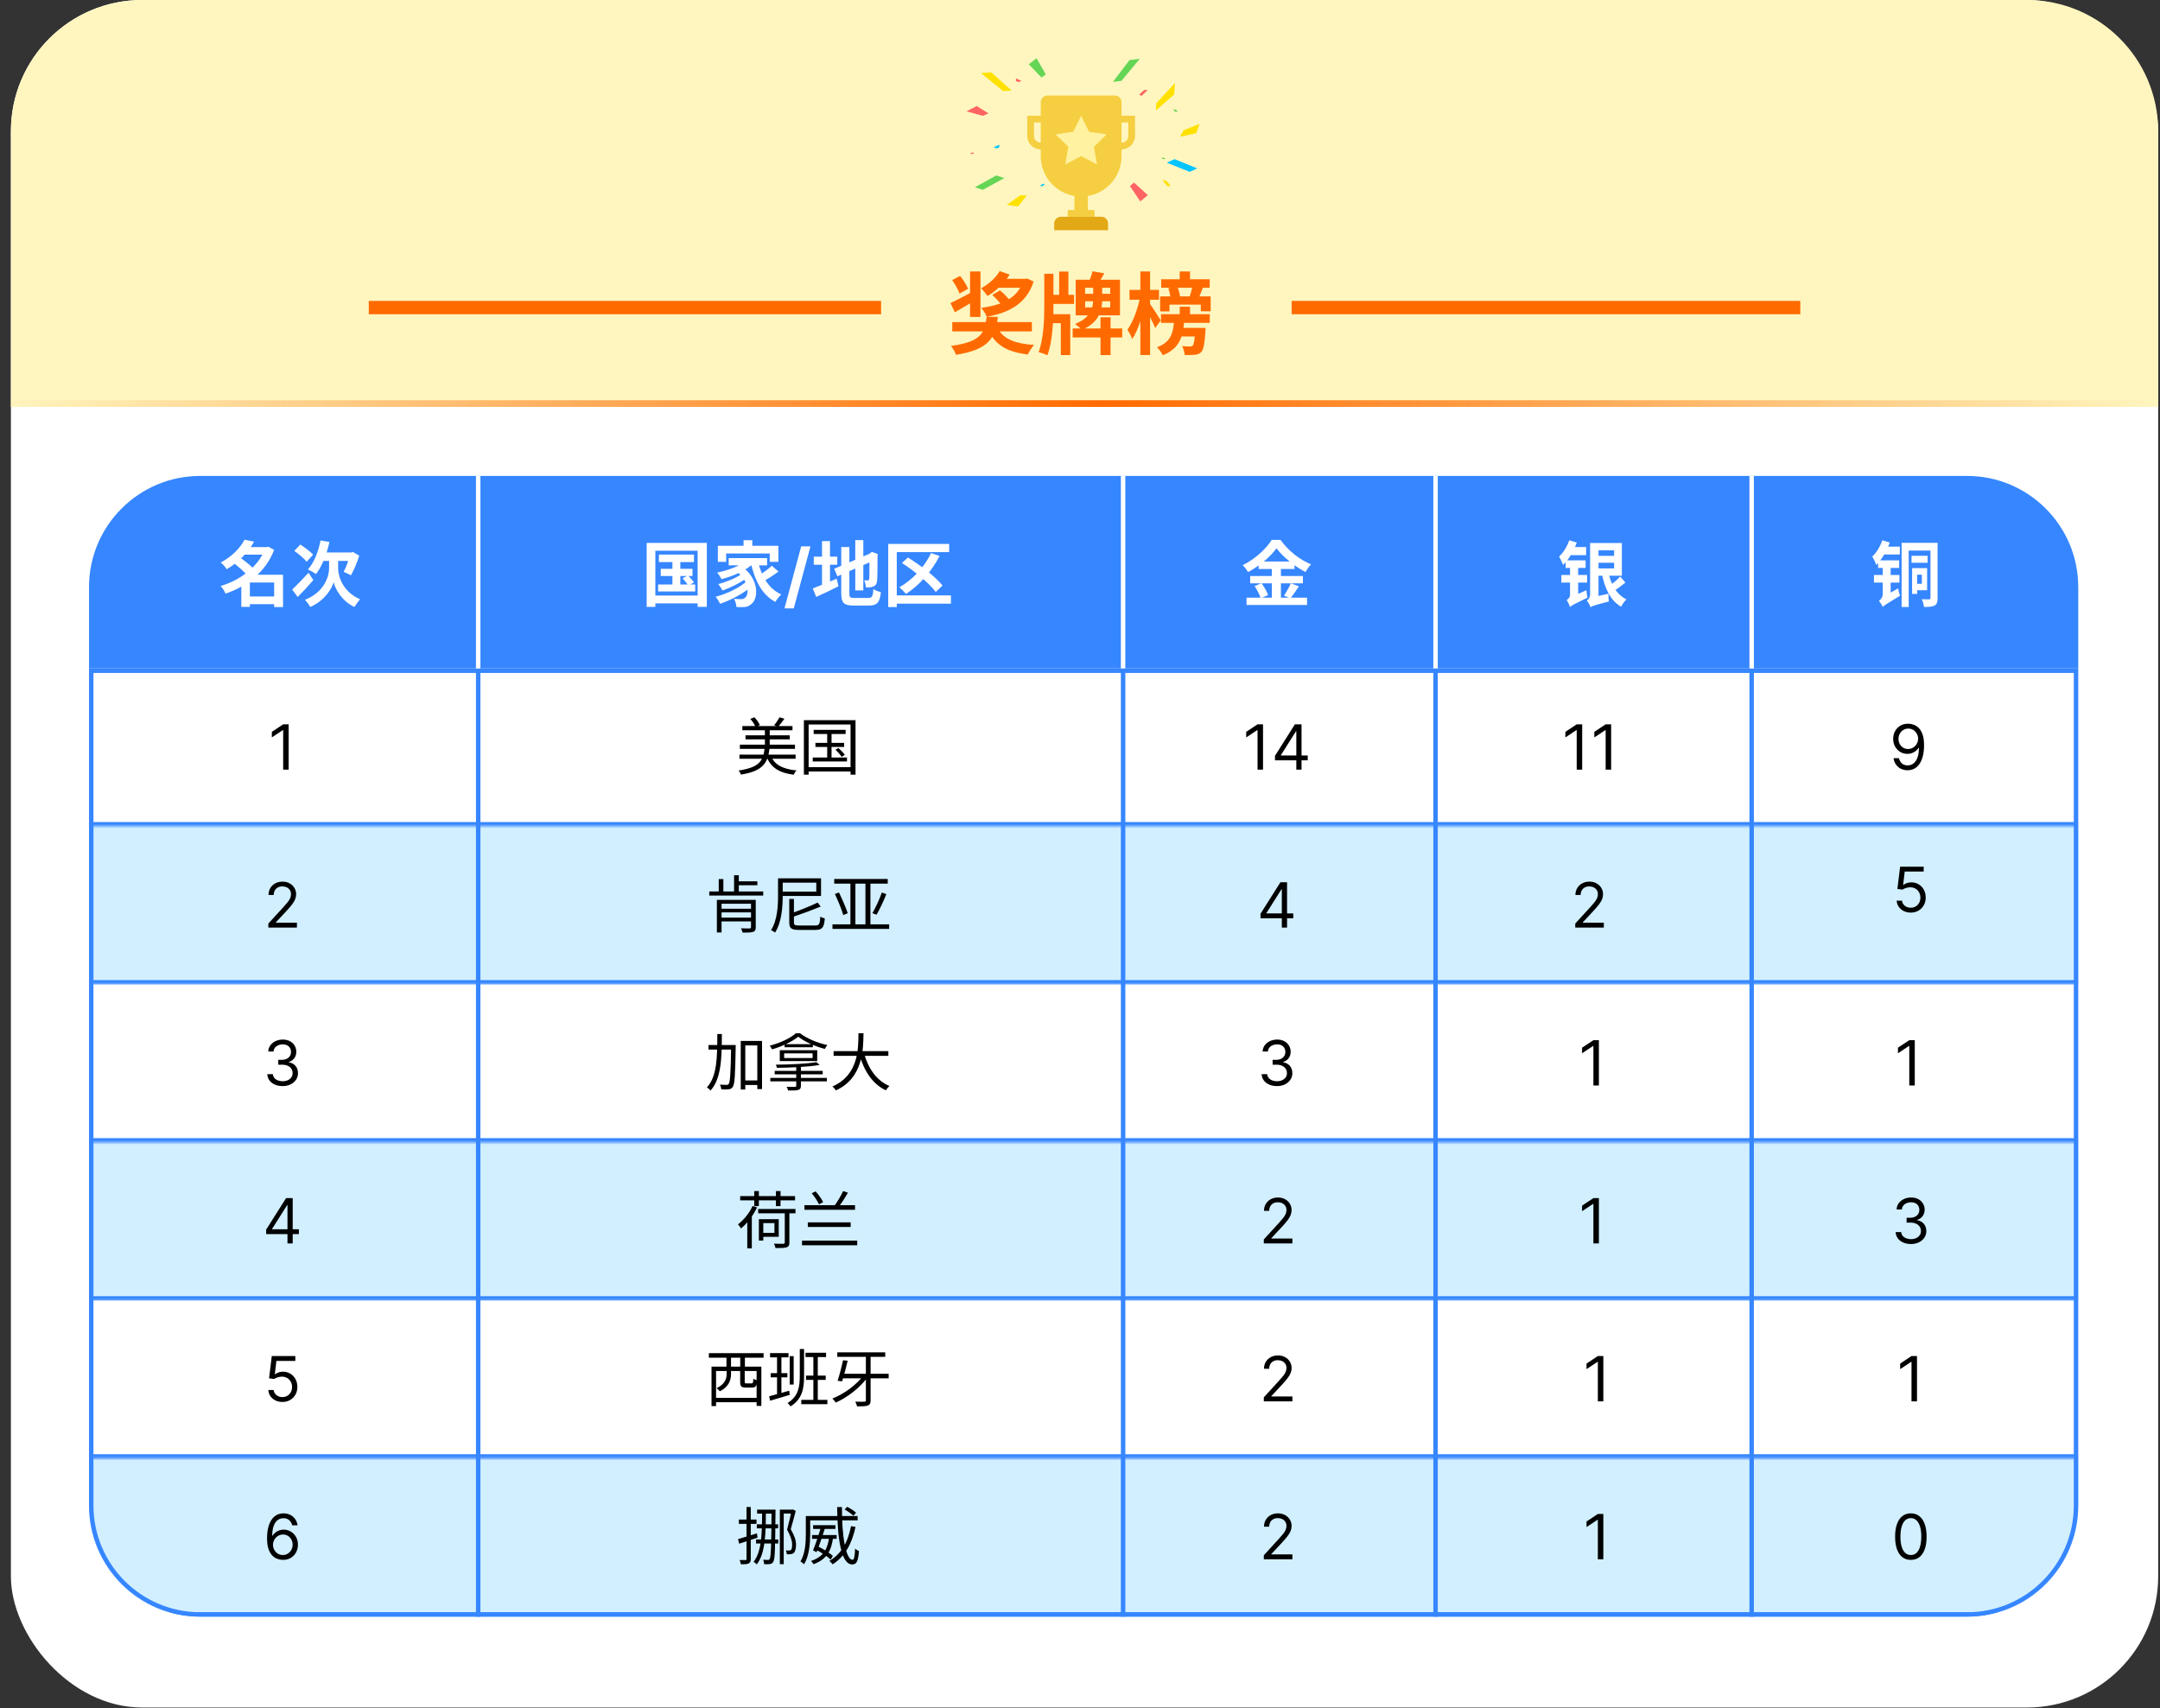 <svg width="971" height="768" viewBox="0 0 971 768" fill="none" xmlns="http://www.w3.org/2000/svg">
<rect x="0" y="0" width="971" height="768" fill="#333333" stroke="none"/>
<rect x="4.9" width="965.283" height="767.654" rx="59" fill="white"/>
<path d="M4.9 59C4.9 26.415 31.316 0 63.9 0H911.184C943.769 0 970.184 26.415 970.184 59V182.93H4.9V59Z" fill="#FFF6BF"/>
<path d="M482.985 85.329H489.041V94.412H482.985V85.329ZM480.563 94.412H491.463C491.796 94.412 492.069 94.685 492.069 95.018V97.44H479.957V95.018C479.957 94.685 480.23 94.412 480.563 94.412Z" fill="#F5CF41"/>
<path d="M476.928 97.44H495.096C495.899 97.44 496.669 97.759 497.237 98.327C497.805 98.895 498.124 99.665 498.124 100.468V103.496H473.9V100.468C473.9 99.665 474.219 98.895 474.787 98.327C475.355 97.759 476.125 97.44 476.928 97.44Z" fill="#E3A815"/>
<path d="M464.817 55.049V61.105C464.817 61.908 465.136 62.678 465.704 63.246C466.272 63.814 467.042 64.133 467.845 64.133C468.648 64.133 469.418 63.814 469.986 63.246C470.554 62.678 470.873 61.908 470.873 61.105V55.049H464.817ZM461.789 52.021H473.901V61.105C473.901 61.9 473.744 62.688 473.44 63.423C473.135 64.157 472.689 64.825 472.127 65.387C471.565 65.95 470.897 66.396 470.162 66.7C469.428 67.004 468.64 67.161 467.845 67.161C467.05 67.161 466.262 67.004 465.527 66.7C464.793 66.396 464.125 65.95 463.563 65.387C463 64.825 462.554 64.157 462.25 63.423C461.946 62.688 461.789 61.9 461.789 61.105V52.021ZM501.152 55.049V61.105C501.152 61.908 501.471 62.678 502.039 63.246C502.607 63.814 503.377 64.133 504.18 64.133C504.983 64.133 505.753 63.814 506.321 63.246C506.889 62.678 507.208 61.908 507.208 61.105V55.049H501.152ZM498.124 52.021H510.236V61.105C510.236 61.9 510.079 62.688 509.775 63.423C509.471 64.157 509.024 64.825 508.462 65.387C507.9 65.95 507.232 66.396 506.497 66.7C505.763 67.004 504.975 67.161 504.18 67.161C503.385 67.161 502.597 67.004 501.863 66.7C501.128 66.396 500.46 65.95 499.898 65.387C499.336 64.825 498.889 64.157 498.585 63.423C498.281 62.688 498.124 61.9 498.124 61.105V52.021Z" fill="#F5CF41"/>
<path d="M470.874 42.938H501.153C501.956 42.938 502.726 43.257 503.294 43.825C503.862 44.392 504.181 45.163 504.181 45.965V70.189C504.181 75.007 502.267 79.628 498.86 83.035C495.453 86.442 490.832 88.356 486.013 88.356C481.195 88.356 476.574 86.442 473.167 83.035C469.76 79.628 467.846 75.007 467.846 70.189V45.965C467.846 45.163 468.165 44.392 468.733 43.825C469.3 43.257 470.071 42.938 470.874 42.938Z" fill="#F5CF41"/>
<path d="M486.012 70.189L478.894 73.931L480.253 66.004L474.494 60.391L482.452 59.234L486.012 52.021L489.573 59.234L497.531 60.391L491.771 66.004L493.131 73.931L486.012 70.189Z" fill="#FFF2A0"/>
<path d="M439.074 47.682L434.458 50.044L441.822 52.08L444.383 50.97L439.074 47.682Z" fill="#FF6464"/>
<path d="M454.784 40.715L445.652 32.524L441.002 32.848L450.984 40.98L454.784 40.715Z" fill="#FFE100"/>
<path d="M462.48 28.901L465.947 26.167L470.126 33.441L468.223 34.861L462.48 28.901Z" fill="#65D556"/>
<path d="M459.295 36.426L456.705 35.226V36.425L457.768 36.895L459.295 36.426Z" fill="#FF6464"/>
<path d="M457.677 92.795L452.534 92.129L458.779 87.728L461.564 87.908L457.677 92.795Z" fill="#FFE100"/>
<path d="M447.843 78.883L438.242 84.202L441.828 85.347L451.489 80.047L447.843 78.883Z" fill="#65D556"/>
<path d="M446.625 66.233L449.215 65.034V66.233L448.152 66.704L446.625 66.233Z" fill="#00C4FF"/>
<path d="M437.399 68.541L438.027 68.863L436.821 69.286L436.102 68.914L437.399 68.541Z" fill="#FF6464"/>
<path d="M468.751 82.689H469.69L468.751 83.671H467.377L468.751 82.689Z" fill="#00C4FF"/>
<path d="M512.592 90.557L516.014 87.736L509.763 82.085L507.963 83.649L512.592 90.557Z" fill="#FF6464"/>
<path d="M528.016 71.545L538.228 75.701L534.789 77.273L524.52 73.143L528.016 71.545Z" fill="#00C4FF"/>
<path d="M530.414 61.491L537.76 59.859L539.257 55.68L532.117 58.525L530.414 61.491Z" fill="#FFE100"/>
<path d="M522.691 70.824L522.059 71.147L523.271 71.572L523.993 71.199L522.691 70.824Z" fill="#65D556"/>
<path d="M525.378 82.47L526.189 83.459L525.006 83.865L522.533 81.035L524.072 81.15L525.378 82.472L525.378 82.47ZM519.83 46.348L528.205 37.299L527.813 42.531L519.58 49.69L519.83 46.349L519.83 46.348Z" fill="#FFE100"/>
<path d="M500.297 36.838L507.739 27.014L512.388 26.445L504.097 36.371L500.297 36.838Z" fill="#65D556"/>
<path d="M512.98 41.672L512.098 42.594L513.246 43.089L515.924 40.453H514.381L512.98 41.672Z" fill="#FF6464"/>
<path d="M528.289 49.247H527.344L528.289 50.234H529.668L528.289 49.247Z" fill="#65D556"/>
<line x1="165.779" y1="138.281" x2="396.075" y2="138.281" stroke="#FF6A00" stroke-width="6"/>
<line x1="580.641" y1="138.281" x2="809.303" y2="138.281" stroke="#FF6A00" stroke-width="6"/>
<path d="M428.08 144.8H463.88V149H428.08V144.8ZM443.52 142.44H448.56C447.56 151.48 445.08 157.08 429.72 159.52C429.4 158.32 428.32 156.48 427.48 155.52C441.28 153.64 442.72 149.56 443.52 142.44ZM448.84 148.12C451.32 152.52 456.68 154.56 464.92 155.08C463.88 156.08 462.64 158.08 462.04 159.36C453.04 158.28 447.8 155.32 444.56 149.04L448.84 148.12ZM428.04 125.92L431.6 124.04C433 125.76 434.6 128.2 435.16 129.84L431.36 132C430.84 130.36 429.36 127.8 428.04 125.92ZM436.08 122.04H440.76V142.48H436.08V122.04ZM427.28 136.24C429.76 135.12 433.44 133.16 437.04 131.24L438.32 135C435.28 136.88 432 138.84 429.24 140.4L427.28 136.24ZM446.08 132.6L449.52 130.52C451.24 131.96 453.36 134.12 454.4 135.6L450.76 137.88C449.84 136.4 447.8 134.16 446.08 132.6ZM448.4 125.36H460.68V129.36H448.4V125.36ZM449.36 121.88L453.88 123.44C451.56 127.16 447.76 130.88 443.92 133.08C443.24 132.08 441.92 130.44 441.04 129.6C444.48 127.8 447.84 124.68 449.36 121.88ZM460 125.36H460.96L461.76 125.24L464.64 126.56C461.52 136.44 453.64 140.64 443.6 142.4C443.2 141.28 441.92 139.32 441.08 138.4C450.68 137.16 457.64 133.92 460 126.08V125.36ZM482.2 147.68H504.48V151.72H482.2V147.68ZM494.72 142.64H499.24V159.64H494.72V142.64ZM491.12 121.96L496.44 122.88C495.28 124.92 494 126.96 493.08 128.32L489.24 127.32C489.96 125.72 490.76 123.56 491.12 121.96ZM491.44 127.92H495.48V134.68C495.48 139.36 494.2 145.04 486.32 148.28C485.64 147.52 484.16 146.24 483.28 145.64C490.44 142.8 491.44 138.16 491.44 134.56V127.92ZM471.44 132.56H482.84V136.64H471.44V132.56ZM476.12 122.08H480.28V135H476.12V122.08ZM471.68 141.24H481.12V159.64H476.88V145.28H471.68V141.24ZM469.44 123.08H473.56V138.04C473.56 144.32 473.12 153.48 470.88 159.72C469.96 159.24 468.04 158.6 466.88 158.28C469.12 152.48 469.44 143.64 469.44 138.04V123.08ZM487.8 135.44V138.2H499.08V135.44H487.8ZM487.8 129.36V132.08H499.08V129.36H487.8ZM483.56 125.76H503.48V141.76H483.56V125.76ZM522 125.56H543.8V129.36H522V125.56ZM530.32 122.04H534.96V127.4H530.32V122.04ZM530.32 137.88H534.96V142.92H530.32V137.88ZM521.92 141.24H543.84V145.16H521.92V141.24ZM525.2 129.6L529.24 128.76C529.8 130.16 530.32 132 530.52 133.12L526.28 134.12C526.12 132.92 525.68 131 525.2 129.6ZM536.08 128.36L540.84 129.08C540.08 131 539.36 132.88 538.8 134.16L534.76 133.48C535.28 132 535.84 129.88 536.08 128.36ZM521.52 133.24H544.24V139.96H539.8V136.96H525.72V140H521.52V133.24ZM528.52 147.4H538.96V151.28H528.52V147.4ZM537.36 147.4H541.96C541.96 147.4 541.92 148.48 541.88 149.04C541.48 154.6 541.04 157.16 540.04 158.2C539.24 159.08 538.36 159.4 537.2 159.48C536.2 159.6 534.44 159.64 532.56 159.6C532.48 158.36 532 156.64 531.36 155.6C532.84 155.72 534.28 155.76 534.88 155.76C535.48 155.76 535.8 155.68 536.16 155.36C536.68 154.8 537.08 152.84 537.36 148V147.4ZM507.76 130.32H521V134.76H507.76V130.32ZM512.64 122.04H517V159.6H512.64V122.04ZM512.56 133.36L515.24 134.28C514.08 140.6 511.8 148.32 508.96 152.44C508.56 151.16 507.52 149.32 506.84 148.2C509.4 144.72 511.64 138.44 512.56 133.36ZM516.8 136.4C517.72 137.6 521.12 142.84 521.8 144.04L519.32 147.48C518.36 145.04 515.92 140.36 514.8 138.36L516.8 136.4ZM527.88 142.84H532.44C532 150.8 530.68 156.52 522.72 159.72C522.24 158.6 521.04 156.96 520.08 156.12C526.76 153.64 527.52 149.24 527.88 142.84Z" fill="#FF6A00"/>
<line y1="181.43" x2="971" y2="181.43" stroke="url(#paint0_linear_753_1320)" stroke-width="3"/>
<g clip-path="url(#clip0_753_1320)">
<path d="M40.016 300.528H934.25V676.821C934.25 704.435 911.865 726.821 884.25 726.821H90.016C62.401 726.821 40.016 704.435 40.016 676.821V300.528Z" fill="white"/>
<mask id="path-31-inside-1_753_1320" fill="white">
<path d="M40.016 300.528H934.25V371.577H40.016V300.528Z"/>
</mask>
<path d="M40.016 300.528H934.25V371.577H40.016V300.528Z" fill="white"/>
<path d="M934.25 369.577H40.016V373.577H934.25V369.577Z" fill="#3686FF" mask="url(#path-31-inside-1_753_1320)"/>
<mask id="path-33-inside-2_753_1320" fill="white">
<path d="M40.016 371.577H934.25V442.626H40.016V371.577Z"/>
</mask>
<path d="M40.016 371.577H934.25V442.626H40.016V371.577Z" fill="#96DBFF" fill-opacity="0.43"/>
<path d="M934.25 440.626H40.016V444.626H934.25V440.626Z" fill="#3686FF" mask="url(#path-33-inside-2_753_1320)"/>
<path d="M858.954 410.278C857.787 410.278 856.737 410.046 855.802 409.582C854.867 409.118 854.118 408.482 853.555 407.673C852.991 406.865 852.683 405.943 852.63 404.909H855.017C855.109 405.83 855.527 406.593 856.269 407.196C857.018 407.793 857.913 408.091 858.954 408.091C859.789 408.091 860.532 407.895 861.181 407.504C861.838 407.113 862.351 406.576 862.722 405.893C863.1 405.204 863.289 404.425 863.289 403.557C863.289 402.669 863.094 401.876 862.703 401.18C862.318 400.478 861.788 399.924 861.112 399.52C860.436 399.116 859.663 398.91 858.795 398.903C858.172 398.897 857.532 398.993 856.876 399.192C856.22 399.384 855.679 399.633 855.255 399.938L852.948 399.659L854.181 389.636H864.761V391.824H856.249L855.534 397.83H855.653C856.07 397.498 856.594 397.223 857.224 397.004C857.854 396.786 858.51 396.676 859.193 396.676C860.439 396.676 861.549 396.974 862.524 397.571C863.505 398.161 864.274 398.97 864.83 399.997C865.394 401.025 865.676 402.198 865.676 403.517C865.676 404.816 865.384 405.976 864.801 406.997C864.224 408.011 863.428 408.813 862.414 409.403C861.4 409.987 860.247 410.278 858.954 410.278Z" fill="black"/>
<path d="M708.131 417V415.21L714.853 407.852C715.642 406.991 716.291 406.241 716.802 405.605C717.312 404.962 717.69 404.359 717.935 403.795C718.187 403.225 718.313 402.629 718.313 402.006C718.313 401.29 718.141 400.67 717.796 400.146C717.458 399.623 716.994 399.218 716.404 398.933C715.814 398.648 715.151 398.506 714.415 398.506C713.633 398.506 712.951 398.668 712.367 398.993C711.79 399.311 711.343 399.759 711.025 400.335C710.713 400.912 710.558 401.588 710.558 402.364H708.211C708.211 401.17 708.486 400.123 709.036 399.222C709.586 398.32 710.335 397.617 711.283 397.114C712.238 396.61 713.308 396.358 714.495 396.358C715.688 396.358 716.746 396.61 717.667 397.114C718.588 397.617 719.311 398.297 719.835 399.152C720.358 400.007 720.62 400.958 720.62 402.006C720.62 402.755 720.484 403.487 720.212 404.203C719.947 404.912 719.483 405.705 718.82 406.58C718.164 407.448 717.253 408.509 716.086 409.761L711.512 414.653V414.812H720.978V417H708.131Z" fill="black"/>
<mask id="path-37-inside-3_753_1320" fill="white">
<path d="M40.016 513.675H934.25V584.723H40.016V513.675Z"/>
</mask>
<path d="M40.016 513.675H934.25V584.723H40.016V513.675Z" fill="#96DBFF" fill-opacity="0.43"/>
<path d="M934.25 582.723H40.016V586.723H934.25V582.723Z" fill="#3686FF" mask="url(#path-37-inside-3_753_1320)"/>
<path d="M859.075 559.278C857.762 559.278 856.592 559.053 855.565 558.602C854.544 558.152 853.732 557.525 853.129 556.723C852.532 555.914 852.207 554.976 852.154 553.909H854.66C854.713 554.565 854.938 555.132 855.336 555.609C855.734 556.08 856.254 556.445 856.897 556.703C857.54 556.962 858.253 557.091 859.035 557.091C859.91 557.091 860.685 556.938 861.362 556.634C862.038 556.329 862.568 555.904 862.952 555.361C863.337 554.817 863.529 554.188 863.529 553.472C863.529 552.723 863.344 552.063 862.972 551.493C862.601 550.916 862.058 550.465 861.342 550.141C860.626 549.816 859.751 549.653 858.717 549.653H857.086V547.466H858.717C859.525 547.466 860.235 547.32 860.844 547.028C861.461 546.737 861.942 546.326 862.286 545.795C862.638 545.265 862.813 544.642 862.813 543.926C862.813 543.237 862.661 542.637 862.356 542.126C862.051 541.616 861.62 541.218 861.063 540.933C860.513 540.648 859.863 540.506 859.114 540.506C858.412 540.506 857.749 540.635 857.126 540.893C856.509 541.145 856.005 541.513 855.614 541.997C855.223 542.474 855.011 543.051 854.978 543.727H852.592C852.631 542.66 852.953 541.725 853.556 540.923C854.159 540.115 854.948 539.485 855.923 539.034C856.904 538.583 857.981 538.358 859.154 538.358C860.414 538.358 861.494 538.613 862.396 539.124C863.297 539.627 863.99 540.294 864.474 541.122C864.958 541.951 865.2 542.846 865.2 543.807C865.2 544.954 864.898 545.931 864.295 546.74C863.698 547.549 862.886 548.109 861.859 548.42V548.58C863.145 548.792 864.149 549.339 864.871 550.22C865.594 551.095 865.955 552.179 865.955 553.472C865.955 554.579 865.654 555.573 865.05 556.455C864.454 557.33 863.638 558.019 862.604 558.523C861.57 559.027 860.394 559.278 859.075 559.278Z" fill="black"/>
<path d="M718.759 538.636V559H716.293V541.222H716.174L711.202 544.523V542.017L716.293 538.636H718.759Z" fill="black"/>
<path d="M568.131 559V557.21L574.853 549.852C575.642 548.991 576.291 548.241 576.802 547.605C577.312 546.962 577.69 546.359 577.935 545.795C578.187 545.225 578.313 544.629 578.313 544.006C578.313 543.29 578.141 542.67 577.796 542.146C577.458 541.623 576.994 541.218 576.404 540.933C575.814 540.648 575.151 540.506 574.415 540.506C573.633 540.506 572.951 540.668 572.367 540.993C571.79 541.311 571.343 541.759 571.025 542.335C570.713 542.912 570.558 543.588 570.558 544.364H568.211C568.211 543.17 568.486 542.123 569.036 541.222C569.586 540.32 570.335 539.617 571.283 539.114C572.238 538.61 573.308 538.358 574.495 538.358C575.688 538.358 576.746 538.61 577.667 539.114C578.588 539.617 579.311 540.297 579.835 541.152C580.358 542.007 580.62 542.958 580.62 544.006C580.62 544.755 580.484 545.487 580.212 546.203C579.947 546.912 579.483 547.705 578.82 548.58C578.164 549.448 577.253 550.509 576.086 551.761L571.512 556.653V556.812H580.978V559H568.131Z" fill="black"/>
<mask id="path-42-inside-4_753_1320" fill="white">
<path d="M40.016 655.772H934.25V726.821H40.016V655.772Z"/>
</mask>
<path d="M40.016 655.772H934.25V726.821H40.016V655.772Z" fill="#96DBFF" fill-opacity="0.43"/>
<path d="M934.25 724.821H40.016V728.821H934.25V724.821Z" fill="#3686FF" mask="url(#path-42-inside-4_753_1320)"/>
<mask id="path-44-inside-5_753_1320" fill="white">
<path d="M40.016 442.626H934.25V513.675H40.016V442.626Z"/>
</mask>
<path d="M40.016 442.626H934.25V513.675H40.016V442.626Z" fill="white"/>
<path d="M934.25 511.675H40.016V515.675H934.25V511.675Z" fill="#3686FF" mask="url(#path-44-inside-5_753_1320)"/>
<mask id="path-46-inside-6_753_1320" fill="white">
<path d="M40.016 584.723H934.25V655.772H40.016V584.723Z"/>
</mask>
<path d="M40.016 584.723H934.25V655.772H40.016V584.723Z" fill="white"/>
<path d="M934.25 653.772H40.016V657.772H934.25V653.772Z" fill="#3686FF" mask="url(#path-46-inside-6_753_1320)"/>
<path d="M568.131 630V628.21L574.853 620.852C575.642 619.991 576.291 619.241 576.802 618.605C577.312 617.962 577.69 617.359 577.935 616.795C578.187 616.225 578.313 615.629 578.313 615.006C578.313 614.29 578.141 613.67 577.796 613.146C577.458 612.623 576.994 612.218 576.404 611.933C575.814 611.648 575.151 611.506 574.415 611.506C573.633 611.506 572.951 611.668 572.367 611.993C571.79 612.311 571.343 612.759 571.025 613.335C570.713 613.912 570.558 614.588 570.558 615.364H568.211C568.211 614.17 568.486 613.123 569.036 612.222C569.586 611.32 570.335 610.617 571.283 610.114C572.238 609.61 573.308 609.358 574.495 609.358C575.688 609.358 576.746 609.61 577.667 610.114C578.588 610.617 579.311 611.297 579.835 612.152C580.358 613.007 580.62 613.958 580.62 615.006C580.62 615.755 580.484 616.487 580.212 617.203C579.947 617.912 579.483 618.705 578.82 619.58C578.164 620.448 577.253 621.509 576.086 622.761L571.512 627.653V627.812H580.978V630H568.131Z" fill="black"/>
<path d="M568.131 701V699.21L574.853 691.852C575.642 690.991 576.291 690.241 576.802 689.605C577.312 688.962 577.69 688.359 577.935 687.795C578.187 687.225 578.313 686.629 578.313 686.006C578.313 685.29 578.141 684.67 577.796 684.146C577.458 683.623 576.994 683.218 576.404 682.933C575.814 682.648 575.151 682.506 574.415 682.506C573.633 682.506 572.951 682.668 572.367 682.993C571.79 683.311 571.343 683.759 571.025 684.335C570.713 684.912 570.558 685.588 570.558 686.364H568.211C568.211 685.17 568.486 684.123 569.036 683.222C569.586 682.32 570.335 681.617 571.283 681.114C572.238 680.61 573.308 680.358 574.495 680.358C575.688 680.358 576.746 680.61 577.667 681.114C578.588 681.617 579.311 682.297 579.835 683.152C580.358 684.007 580.62 684.958 580.62 686.006C580.62 686.755 580.484 687.487 580.212 688.203C579.947 688.912 579.483 689.705 578.82 690.58C578.164 691.448 577.253 692.509 576.086 693.761L571.512 698.653V698.812H580.978V701H568.131Z" fill="black"/>
<line x1="214.963" y1="300.528" x2="214.963" y2="726.821" stroke="#3686FF" stroke-width="2"/>
<line x1="504.875" y1="300.528" x2="504.875" y2="726.821" stroke="#3686FF" stroke-width="2"/>
<line x1="645.338" y1="300.528" x2="645.338" y2="726.821" stroke="#3686FF" stroke-width="2"/>
<line x1="787.436" y1="300.528" x2="787.436" y2="726.821" stroke="#3686FF" stroke-width="2"/>
<path d="M129.759 325.636V346H127.293V328.222H127.174L122.202 331.523V329.017L127.293 325.636H129.759Z" fill="black"/>
<path d="M333.716 326.4H356.256V328.304H333.716V326.4ZM335.116 330.572H355.024V332.392H335.116V330.572ZM332.596 334.772H357.376V336.676H332.596V334.772ZM332.4 339.252H357.656V341.128H332.4V339.252ZM343.852 327.464H346.008V336.144H343.852V327.464ZM337.3 323.208L339.12 322.452C340.156 323.488 341.136 324.944 341.584 325.98L339.624 326.876C339.26 325.812 338.308 324.272 337.3 323.208ZM350.46 322.452L352.616 323.124C351.72 324.412 350.656 325.756 349.844 326.68L347.996 326.036C348.836 325.084 349.872 323.516 350.46 322.452ZM343.74 336.312H345.952C345.196 342.864 343.152 346.616 333.1 348.24C332.932 347.708 332.428 346.84 332.036 346.392C341.5 345.02 343.124 341.912 343.74 336.312ZM346.568 339.812C348.164 343.844 351.944 345.776 358.076 346.364C357.6 346.812 357.04 347.708 356.788 348.296C350.32 347.456 346.512 345.104 344.636 340.204L346.568 339.812ZM365.776 328.108H380.14V329.984H365.776V328.108ZM366.56 333.96H379.468V335.808H366.56V333.96ZM365.356 340.54H380.756V342.332H365.356V340.54ZM371.852 328.696H373.812V341.492H371.852V328.696ZM375.576 337.04L376.92 336.284C377.984 337.208 379.216 338.496 379.776 339.364L378.348 340.232C377.788 339.364 376.584 337.992 375.576 337.04ZM361.38 323.768H384.592V348.268H382.352V325.7H363.508V348.268H361.38V323.768ZM362.528 344.908H383.388V346.84H362.528V344.908Z" fill="black"/>
<path d="M567.777 325.636V346H565.311V328.222H565.192L560.22 331.523V329.017L565.311 325.636H567.777ZM573.156 341.824V339.795L582.105 325.636H583.577V328.778H582.582L575.821 339.477V339.636H587.872V341.824H573.156ZM582.741 346V341.207V340.263V325.636H585.088V346H582.741Z" fill="black"/>
<path d="M711.251 325.636V346H708.786V328.222H708.666L703.695 331.523V329.017L708.786 325.636H711.251ZM724.267 325.636V346H721.801V328.222H721.682L716.71 331.523V329.017L721.801 325.636H724.267Z" fill="black"/>
<path d="M857.855 325.358C858.69 325.365 859.525 325.524 860.36 325.835C861.195 326.147 861.958 326.664 862.647 327.386C863.337 328.102 863.89 329.08 864.308 330.32C864.725 331.559 864.934 333.114 864.934 334.983C864.934 336.793 864.762 338.4 864.417 339.805C864.079 341.204 863.588 342.384 862.945 343.345C862.309 344.306 861.534 345.036 860.619 345.533C859.711 346.03 858.683 346.278 857.536 346.278C856.396 346.278 855.379 346.053 854.484 345.602C853.596 345.145 852.866 344.512 852.296 343.703C851.733 342.888 851.372 341.943 851.213 340.869H853.639C853.857 341.804 854.292 342.576 854.941 343.186C855.597 343.789 856.463 344.091 857.536 344.091C859.107 344.091 860.347 343.405 861.255 342.033C862.17 340.661 862.627 338.722 862.627 336.216H862.468C862.097 336.773 861.656 337.253 861.146 337.658C860.635 338.062 860.069 338.374 859.445 338.592C858.822 338.811 858.16 338.92 857.457 338.92C856.29 338.92 855.22 338.632 854.245 338.055C853.277 337.472 852.502 336.673 851.919 335.659C851.342 334.638 851.053 333.472 851.053 332.159C851.053 330.913 851.332 329.773 851.889 328.739C852.452 327.698 853.241 326.869 854.255 326.253C855.276 325.636 856.476 325.338 857.855 325.358ZM857.855 327.545C857.019 327.545 856.267 327.754 855.597 328.172C854.935 328.583 854.408 329.14 854.017 329.842C853.632 330.538 853.44 331.311 853.44 332.159C853.44 333.008 853.625 333.78 853.997 334.476C854.374 335.165 854.888 335.715 855.538 336.126C856.194 336.531 856.94 336.733 857.775 336.733C858.405 336.733 858.991 336.61 859.535 336.365C860.079 336.113 860.552 335.772 860.957 335.341C861.368 334.903 861.689 334.41 861.921 333.859C862.153 333.303 862.269 332.723 862.269 332.119C862.269 331.324 862.077 330.578 861.693 329.882C861.315 329.186 860.791 328.623 860.122 328.192C859.459 327.761 858.703 327.545 857.855 327.545Z" fill="black"/>
<path d="M329.992 393.48H332.12V402.076H329.992V393.48ZM323.104 395.216H325.176V401.88H323.104V395.216ZM322.264 404.568H338.504V406.304H324.364V419.212H322.264V404.568ZM337.608 404.568H339.736V416.832C339.736 418.036 339.456 418.652 338.56 418.932C337.636 419.268 336.18 419.268 333.828 419.268C333.716 418.736 333.408 417.868 333.1 417.336C334.78 417.42 336.516 417.392 336.992 417.392C337.468 417.364 337.608 417.224 337.608 416.832V404.568ZM323.244 408.544H338.784V410.168H323.244V408.544ZM331 396.224H340.464V397.988H331V396.224ZM318.848 400.788H343.096V402.608H318.848V400.788ZM323.244 412.52H338.784V414.228H323.244V412.52ZM349.76 394.88H351.86V402.552C351.86 407.424 351.44 414.508 348.444 419.24C348.052 418.904 347.128 418.4 346.596 418.176C349.508 413.612 349.76 407.172 349.76 402.524V394.88ZM351.076 394.88H369.08V402.804H351.076V400.844H366.952V396.812H351.076V394.88ZM354.8 404.148H356.9V414.676C356.9 415.852 357.292 416.076 359.336 416.076C360.316 416.076 365.188 416.076 366.476 416.076C368.296 416.076 368.576 415.46 368.772 412.072C369.276 412.436 370.172 412.772 370.788 412.912C370.424 416.972 369.696 418.064 366.56 418.064C365.776 418.064 360.036 418.064 359.28 418.064C355.78 418.064 354.8 417.392 354.8 414.676V404.148ZM367.568 405.772L368.94 407.564C365.412 409.02 360.68 410.784 356.424 412.212C356.312 411.736 355.976 411.036 355.724 410.588C359.896 409.16 364.628 407.172 367.568 405.772ZM374.232 415.572H399.712V417.616H374.232V415.572ZM382.296 396.112H384.536V416.86H382.296V396.112ZM389.044 396.112H391.284V416.944H389.044V396.112ZM396.408 401.264L398.452 401.964C397.192 405.128 395.456 408.768 394.056 411.232L392.18 410.532C393.608 408.068 395.428 404.176 396.408 401.264ZM375.324 401.908L377.144 401.236C378.628 404.232 380.308 408.18 381.092 410.56L379.076 411.372C378.404 408.992 376.752 404.96 375.324 401.908ZM375.016 395.16H399.068V397.26H375.016V395.16Z" fill="black"/>
<path d="M333.94 485.732H341.556V487.776H333.94V485.732ZM318.484 469.8H329.236V471.844H318.484V469.8ZM332.988 467.98H342.564V489.624H340.436V469.996H335.032V489.82H332.988V467.98ZM328.676 469.8H330.72C330.72 469.8 330.72 470.584 330.72 470.864C330.496 483.324 330.3 487.412 329.404 488.644C328.9 489.372 328.396 489.624 327.556 489.708C326.772 489.82 325.484 489.82 324.224 489.736C324.196 489.12 323.972 488.196 323.608 487.608C324.924 487.72 326.128 487.72 326.66 487.72C327.08 487.748 327.332 487.664 327.584 487.3C328.228 486.432 328.48 482.288 328.676 470.304V469.8ZM322.46 464.872H324.504C324.476 475.204 324.336 484.92 319.408 490.268C319.044 489.792 318.316 489.148 317.784 488.84C322.46 483.912 322.432 474.672 322.46 464.872ZM348.248 481.448H369.836V482.988H348.248V481.448ZM346.288 484.584H371.712V486.152H346.288V484.584ZM357.936 478.704H360.036V488.14C360.036 489.26 359.728 489.708 358.86 489.988C357.992 490.268 356.592 490.268 354.296 490.268C354.212 489.764 353.876 489.092 353.624 488.588C355.276 488.644 356.9 488.644 357.348 488.616C357.796 488.588 357.936 488.476 357.936 488.112V478.704ZM367.008 477.5L368.492 478.76C363.592 479.628 355.724 479.992 349.2 480.048C349.172 479.656 348.976 479.012 348.78 478.648C355.164 478.592 362.948 478.228 367.008 477.5ZM358.832 466.076C356.256 468.204 351.636 470.444 347.072 471.76C346.848 471.284 346.4 470.528 346.036 470.108C350.684 468.904 355.332 466.748 357.74 464.536H359.672C362.892 467.028 367.68 468.904 371.936 469.828C371.516 470.276 371.04 471.032 370.788 471.564C366.756 470.556 361.744 468.372 358.832 466.076ZM352.7 469.408H365.412V470.808H352.7V469.408ZM352.504 473.552V475.652H365.3V473.552H352.504ZM350.544 472.152H367.372V477.024H350.544V472.152ZM374.736 472.544H399.348V474.672H374.736V472.544ZM388.372 473.384C390.192 480.16 394 485.816 399.824 488.224C399.292 488.7 398.592 489.596 398.228 490.184C392.18 487.328 388.372 481.42 386.272 473.888L388.372 473.384ZM385.908 464.508H388.176C388.064 471.844 388.008 484.612 375.772 490.212C375.436 489.652 374.764 488.896 374.176 488.476C386.076 483.296 385.852 471.228 385.908 464.508Z" fill="black"/>
<path d="M340.828 543.516H357.6V545.476H340.828V543.516ZM352.784 544.44H354.856V558.58C354.856 559.84 354.548 560.456 353.596 560.764C352.644 561.072 351.104 561.1 348.64 561.1C348.528 560.54 348.192 559.7 347.912 559.112C349.816 559.196 351.608 559.196 352.112 559.168C352.616 559.14 352.784 559 352.784 558.58V544.44ZM338.308 542.172L340.324 542.816C338.616 546.456 335.872 550.012 333.128 552.28C332.876 551.832 332.176 550.88 331.756 550.432C334.36 548.444 336.852 545.392 338.308 542.172ZM342.144 548.108H350.068V556.032H342.144V554.268H348.136V549.872H342.144V548.108ZM341.136 548.108H343.124V557.712H341.136V548.108ZM332.736 537.72H357.404V539.652H332.736V537.72ZM339.064 535.48H341.136V542.228H339.064V535.48ZM348.808 535.48H350.88V542.228H348.808V535.48ZM335.928 547.8L337.972 545.756V545.784V561.24H335.928V547.8ZM364.908 536.46L366.644 535.592C367.96 537.076 369.416 539.12 370.032 540.436L368.184 541.444C367.596 540.128 366.196 538 364.908 536.46ZM379.02 535.48L381.176 536.18C379.916 538.42 378.236 541.052 376.864 542.704L375.1 542.088C376.416 540.352 378.096 537.496 379.02 535.48ZM363.144 549.536H382.408V551.608H363.144V549.536ZM360.54 557.74H385.348V559.84H360.54V557.74ZM361.632 541.808H384.368V543.88H361.632V541.808Z" fill="black"/>
<path d="M321.228 628.432H341.052V630.392H321.228V628.432ZM319.856 614.404H342.256V632.044H340.128V616.364H321.9V632.128H319.856V614.404ZM332.736 615.3H334.78V621.236C334.78 621.852 334.892 621.936 335.592 621.936C335.9 621.936 337.44 621.936 337.832 621.936C338.448 621.936 338.588 621.684 338.644 619.808C339.036 620.116 339.876 620.424 340.436 620.564C340.212 623.168 339.652 623.812 338.084 623.812C337.636 623.812 335.732 623.812 335.312 623.812C333.24 623.812 332.736 623.252 332.736 621.236V615.3ZM318.652 608.328H343.264V610.372H318.652V608.328ZM326.576 609.7H328.62V615.524H326.576V609.7ZM332.764 609.7H334.864V615.524H332.764V609.7ZM326.66 614.964H328.62V617.708C328.62 620.34 327.696 623.448 323.608 625.492C323.328 625.072 322.544 624.372 322.124 624.092C325.96 622.244 326.66 619.78 326.66 617.652V614.964ZM354.996 609.672H356.788V622.44H354.996V609.672ZM362.108 608.16H371.348V610.092H362.108V608.16ZM360.204 629.328H371.936V631.288H360.204V629.328ZM362.332 618.436H371.18V620.34H362.332V618.436ZM365.636 608.916H367.624V630.364H365.636V608.916ZM359.532 606.48H361.464V618.464C361.464 624.12 360.736 628.964 355.36 632.268C355.108 631.82 354.464 631.12 354.044 630.756C358.916 627.788 359.532 623.476 359.532 618.436V606.48ZM346.176 608.3H354.464V610.232H346.176V608.3ZM346.456 617.316H353.96V619.22H346.456V617.316ZM345.756 627.732C348.08 627.172 351.44 626.164 354.772 625.212L355.024 627.088C351.916 628.012 348.696 628.964 346.204 629.72L345.756 627.732ZM349.312 609.14H351.272V627.228L349.312 627.648V609.14ZM378.348 617.596H399.488V619.64H378.348V617.596ZM376.388 607.964H397.948V610.008H376.388V607.964ZM389.24 608.776H391.368V629.524C391.368 630.896 391.032 631.512 390.136 631.876C389.212 632.212 387.7 632.268 385.264 632.268C385.18 631.68 384.788 630.728 384.48 630.14C386.328 630.196 388.036 630.196 388.54 630.168C389.044 630.14 389.24 630 389.24 629.496V608.776ZM388.12 618.352L389.996 619.192C386.608 623.896 380.812 628.32 375.688 630.56C375.352 630.028 374.68 629.188 374.176 628.74C379.3 626.78 385.096 622.552 388.12 618.352ZM378.992 611.52L381.064 611.744C380.364 614.768 379.328 618.632 378.572 621.012L376.528 620.76C377.34 618.38 378.348 614.432 378.992 611.52Z" fill="black"/>
<path d="M340.352 678.684H347.352V680.476H340.352V678.684ZM340.212 685.292H349.788V687.112H340.212V685.292ZM339.876 692.096H349.844V693.916H339.876V692.096ZM350.572 678.684H356.424V680.448H352.308V703.212H350.572V678.684ZM355.892 678.684H356.172L356.424 678.572L357.712 679.272C357.096 681.68 356.34 684.508 355.472 687.476C357.096 690.304 357.852 692.544 357.852 694.42C357.852 696.044 357.516 697.584 356.788 698.2C356.452 698.48 355.976 698.648 355.444 698.704C354.996 698.76 354.296 698.788 353.708 698.76C353.68 698.256 353.512 697.528 353.232 697.024C353.82 697.08 354.408 697.08 354.8 697.052C355.108 697.052 355.388 696.968 355.584 696.828C355.976 696.492 356.088 695.4 356.088 694.392C356.088 692.628 355.416 690.556 353.82 687.672C354.716 684.368 355.416 681.288 355.892 678.852V678.684ZM346.848 678.684H348.64C348.64 678.684 348.64 679.468 348.612 679.748C348.472 695.764 348.416 700.776 347.66 702.064C347.24 702.82 346.764 703.044 346.064 703.156C345.392 703.268 344.496 703.24 343.516 703.212C343.516 702.624 343.32 701.784 343.04 701.224C343.992 701.28 344.804 701.308 345.252 701.308C345.588 701.308 345.812 701.224 346.036 700.776C346.568 699.796 346.736 694.728 346.848 679.216V678.684ZM342.592 679.44H344.3C344.244 689.548 344.076 698.34 340.184 703.324C339.876 702.932 339.232 702.4 338.756 702.148C342.48 697.528 342.564 689.072 342.592 679.44ZM331.756 691.956C333.884 691.34 337.104 690.36 340.268 689.352L340.548 691.284C337.664 692.236 334.64 693.244 332.288 694L331.756 691.956ZM332.148 683.136H340.072V685.096H332.148V683.136ZM335.592 677.508H337.496V700.86C337.496 701.98 337.244 702.54 336.544 702.876C335.9 703.212 334.808 703.268 333.072 703.268C332.988 702.764 332.736 701.896 332.456 701.336C333.688 701.364 334.752 701.364 335.088 701.364C335.424 701.364 335.592 701.252 335.592 700.86V677.508ZM376.332 677.536H378.488C378.376 690.78 380.28 701.224 383.276 701.224C383.948 701.224 384.256 699.768 384.396 696.184C384.844 696.66 385.572 697.108 386.132 697.332C385.768 701.952 385.068 703.324 383.08 703.324C377.984 703.296 376.444 691.228 376.332 677.536ZM366.504 696.52L367.484 695.092C369.892 696.268 372.944 698.116 374.4 699.488L373.42 701.14C371.964 699.74 368.968 697.78 366.504 696.52ZM365.524 685.684H375.576V687.364H365.524V685.684ZM365.048 690.108H376.108V691.816H365.048V690.108ZM368.968 686.86L370.816 687.14C369.752 690.584 368.212 695.008 367.064 697.836L365.496 696.968C366.588 694.392 368.044 690.024 368.968 686.86ZM382.576 686.104L384.592 686.44C382.912 694.252 379.748 699.796 374.316 703.268C374.036 702.876 373.252 702.092 372.832 701.728C378.152 698.676 381.148 693.384 382.576 686.104ZM379.664 678.6L380.84 677.424C382.24 678.124 383.976 679.244 384.844 680.084L383.612 681.428C382.772 680.588 381.064 679.384 379.664 678.6ZM363.368 681.568H385.544V683.5H363.368V681.568ZM362.248 681.568H364.208V689.576C364.208 693.608 363.816 699.404 361.464 703.24C361.128 702.876 360.288 702.232 359.84 702.008C362.024 698.368 362.248 693.328 362.248 689.576V681.568ZM372.748 690.948H374.54C373.868 696.268 372.216 700.916 365.692 703.212C365.468 702.764 364.964 702.092 364.572 701.756C370.76 699.768 372.16 695.54 372.748 690.948Z" fill="black"/>
<path d="M574.075 488.278C572.762 488.278 571.592 488.053 570.565 487.602C569.544 487.152 568.732 486.525 568.129 485.723C567.532 484.914 567.207 483.976 567.154 482.909H569.66C569.713 483.565 569.938 484.132 570.336 484.609C570.734 485.08 571.254 485.445 571.897 485.703C572.54 485.962 573.253 486.091 574.035 486.091C574.91 486.091 575.685 485.938 576.362 485.634C577.038 485.329 577.568 484.904 577.952 484.361C578.337 483.817 578.529 483.188 578.529 482.472C578.529 481.723 578.344 481.063 577.972 480.493C577.601 479.916 577.058 479.465 576.342 479.141C575.626 478.816 574.751 478.653 573.717 478.653H572.086V476.466H573.717C574.525 476.466 575.235 476.32 575.844 476.028C576.461 475.737 576.942 475.326 577.286 474.795C577.638 474.265 577.813 473.642 577.813 472.926C577.813 472.237 577.661 471.637 577.356 471.126C577.051 470.616 576.62 470.218 576.063 469.933C575.513 469.648 574.863 469.506 574.114 469.506C573.412 469.506 572.749 469.635 572.126 469.893C571.509 470.145 571.005 470.513 570.614 470.997C570.223 471.474 570.011 472.051 569.978 472.727H567.592C567.631 471.66 567.953 470.725 568.556 469.923C569.159 469.115 569.948 468.485 570.923 468.034C571.904 467.583 572.981 467.358 574.154 467.358C575.414 467.358 576.494 467.613 577.396 468.124C578.297 468.627 578.99 469.294 579.474 470.122C579.958 470.951 580.2 471.846 580.2 472.807C580.2 473.954 579.898 474.931 579.295 475.74C578.698 476.549 577.886 477.109 576.859 477.42V477.58C578.145 477.792 579.149 478.339 579.871 479.22C580.594 480.095 580.955 481.179 580.955 482.472C580.955 483.579 580.654 484.573 580.05 485.455C579.454 486.33 578.638 487.019 577.604 487.523C576.57 488.027 575.394 488.278 574.075 488.278Z" fill="black"/>
<path d="M120.631 417V415.21L127.353 407.852C128.142 406.991 128.791 406.241 129.302 405.605C129.812 404.962 130.19 404.359 130.435 403.795C130.687 403.225 130.813 402.629 130.813 402.006C130.813 401.29 130.641 400.67 130.296 400.146C129.958 399.623 129.494 399.218 128.904 398.933C128.314 398.648 127.651 398.506 126.915 398.506C126.133 398.506 125.451 398.668 124.867 398.993C124.29 399.311 123.843 399.759 123.525 400.335C123.213 400.912 123.058 401.588 123.058 402.364H120.711C120.711 401.17 120.986 400.123 121.536 399.222C122.086 398.32 122.835 397.617 123.783 397.114C124.738 396.61 125.808 396.358 126.995 396.358C128.188 396.358 129.246 396.61 130.167 397.114C131.088 397.617 131.811 398.297 132.335 399.152C132.858 400.007 133.12 400.958 133.12 402.006C133.12 402.755 132.984 403.487 132.712 404.203C132.447 404.912 131.983 405.705 131.32 406.58C130.664 407.448 129.753 408.509 128.586 409.761L124.012 414.653V414.812H133.478V417H120.631Z" fill="black"/>
<path d="M127.075 488.278C125.762 488.278 124.592 488.053 123.565 487.602C122.544 487.152 121.732 486.525 121.129 485.723C120.532 484.914 120.207 483.976 120.154 482.909H122.66C122.713 483.565 122.938 484.132 123.336 484.609C123.734 485.08 124.254 485.445 124.897 485.703C125.54 485.962 126.253 486.091 127.035 486.091C127.91 486.091 128.685 485.938 129.362 485.634C130.038 485.329 130.568 484.904 130.952 484.361C131.337 483.817 131.529 483.188 131.529 482.472C131.529 481.723 131.344 481.063 130.972 480.493C130.601 479.916 130.058 479.465 129.342 479.141C128.626 478.816 127.751 478.653 126.717 478.653H125.086V476.466H126.717C127.525 476.466 128.235 476.32 128.844 476.028C129.461 475.737 129.942 475.326 130.286 474.795C130.638 474.265 130.813 473.642 130.813 472.926C130.813 472.237 130.661 471.637 130.356 471.126C130.051 470.616 129.62 470.218 129.063 469.933C128.513 469.648 127.863 469.506 127.114 469.506C126.412 469.506 125.749 469.635 125.126 469.893C124.509 470.145 124.005 470.513 123.614 470.997C123.223 471.474 123.011 472.051 122.978 472.727H120.592C120.631 471.66 120.953 470.725 121.556 469.923C122.159 469.115 122.948 468.485 123.923 468.034C124.904 467.583 125.981 467.358 127.154 467.358C128.414 467.358 129.494 467.613 130.396 468.124C131.297 468.627 131.99 469.294 132.474 470.122C132.958 470.951 133.2 471.846 133.2 472.807C133.2 473.954 132.898 474.931 132.295 475.74C131.698 476.549 130.886 477.109 129.859 477.42V477.58C131.145 477.792 132.149 478.339 132.871 479.22C133.594 480.095 133.955 481.179 133.955 482.472C133.955 483.579 133.654 484.573 133.05 485.455C132.454 486.33 131.638 487.019 130.604 487.523C129.57 488.027 128.394 488.278 127.075 488.278Z" fill="black"/>
<path d="M119.648 554.824V552.795L128.597 538.636H130.069V541.778H129.074L122.313 552.477V552.636H134.364V554.824H119.648ZM129.233 559V554.207V553.263V538.636H131.58V559H129.233Z" fill="black"/>
<path d="M126.954 630.278C125.787 630.278 124.737 630.046 123.802 629.582C122.867 629.118 122.118 628.482 121.555 627.673C120.991 626.865 120.683 625.943 120.63 624.909H123.017C123.109 625.83 123.527 626.593 124.269 627.196C125.018 627.793 125.913 628.091 126.954 628.091C127.789 628.091 128.532 627.895 129.181 627.504C129.838 627.113 130.351 626.576 130.722 625.893C131.1 625.204 131.289 624.425 131.289 623.557C131.289 622.669 131.094 621.876 130.703 621.18C130.318 620.478 129.788 619.924 129.112 619.52C128.436 619.116 127.663 618.91 126.795 618.903C126.172 618.897 125.532 618.993 124.876 619.192C124.22 619.384 123.679 619.633 123.255 619.938L120.948 619.659L122.181 609.636H132.761V611.824H124.249L123.534 617.83H123.653C124.07 617.498 124.594 617.223 125.224 617.004C125.854 616.786 126.51 616.676 127.193 616.676C128.439 616.676 129.549 616.974 130.524 617.571C131.505 618.161 132.274 618.97 132.83 619.997C133.394 621.025 133.676 622.198 133.676 623.517C133.676 624.816 133.384 625.976 132.801 626.997C132.224 628.011 131.428 628.813 130.414 629.403C129.4 629.987 128.247 630.278 126.954 630.278Z" fill="black"/>
<path d="M127.133 701.278C126.298 701.265 125.463 701.106 124.627 700.801C123.792 700.496 123.03 699.982 122.34 699.26C121.651 698.531 121.097 697.546 120.68 696.307C120.262 695.061 120.053 693.496 120.053 691.614C120.053 689.811 120.222 688.213 120.561 686.821C120.899 685.422 121.389 684.246 122.032 683.291C122.675 682.33 123.451 681.601 124.359 681.104C125.274 680.607 126.304 680.358 127.451 680.358C128.591 680.358 129.606 680.587 130.494 681.044C131.389 681.495 132.118 682.125 132.681 682.933C133.245 683.742 133.609 684.673 133.775 685.727H131.349C131.124 684.812 130.686 684.054 130.036 683.45C129.387 682.847 128.525 682.545 127.451 682.545C125.874 682.545 124.631 683.232 123.722 684.604C122.821 685.976 122.367 687.902 122.36 690.381H122.519C122.891 689.817 123.331 689.337 123.842 688.939C124.359 688.535 124.929 688.223 125.552 688.004C126.175 687.786 126.835 687.676 127.531 687.676C128.697 687.676 129.765 687.968 130.732 688.551C131.7 689.128 132.476 689.927 133.059 690.947C133.642 691.962 133.934 693.125 133.934 694.438C133.934 695.697 133.652 696.85 133.089 697.898C132.526 698.938 131.733 699.767 130.713 700.384C129.698 700.993 128.505 701.292 127.133 701.278ZM127.133 699.091C127.968 699.091 128.717 698.882 129.38 698.464C130.05 698.047 130.577 697.487 130.961 696.784C131.352 696.081 131.548 695.299 131.548 694.438C131.548 693.596 131.359 692.83 130.981 692.141C130.61 691.445 130.096 690.891 129.44 690.48C128.79 690.069 128.048 689.864 127.213 689.864C126.583 689.864 125.996 689.99 125.453 690.241C124.909 690.487 124.432 690.825 124.021 691.256C123.616 691.687 123.298 692.18 123.066 692.737C122.834 693.287 122.718 693.867 122.718 694.477C122.718 695.286 122.907 696.042 123.285 696.744C123.669 697.447 124.193 698.014 124.856 698.445C125.526 698.875 126.285 699.091 127.133 699.091Z" fill="black"/>
<path d="M566.648 412.824V410.795L575.597 396.636H577.069V399.778H576.074L569.313 410.477V410.636H581.364V412.824H566.648ZM576.233 417V412.207V411.263V396.636H578.58V417H576.233Z" fill="black"/>
<path d="M718.759 467.636V488H716.293V470.222H716.174L711.202 473.523V471.017L716.293 467.636H718.759Z" fill="black"/>
<path d="M720.759 609.636V630H718.293V612.222H718.174L713.202 615.523V613.017L718.293 609.636H720.759Z" fill="black"/>
<path d="M720.759 680.636V701H718.293V683.222H718.174L713.202 686.523V684.017L718.293 680.636H720.759Z" fill="black"/>
<path d="M860.759 467.636V488H858.293V470.222H858.174L853.202 473.523V471.017L858.293 467.636H860.759Z" fill="black"/>
<path d="M861.759 609.636V630H859.293V612.222H859.174L854.202 615.523V613.017L859.293 609.636H861.759Z" fill="black"/>
<path d="M859 701.278C857.502 701.278 856.226 700.871 855.172 700.055C854.118 699.233 853.313 698.044 852.756 696.486C852.199 694.921 851.92 693.032 851.92 690.818C851.92 688.617 852.199 686.738 852.756 685.18C853.319 683.616 854.128 682.423 855.182 681.601C856.242 680.772 857.515 680.358 859 680.358C860.485 680.358 861.754 680.772 862.808 681.601C863.869 682.423 864.678 683.616 865.234 685.18C865.798 686.738 866.08 688.617 866.08 690.818C866.08 693.032 865.801 694.921 865.244 696.486C864.688 698.044 863.882 699.233 862.828 700.055C861.774 700.871 860.498 701.278 859 701.278ZM859 699.091C860.485 699.091 861.638 698.375 862.46 696.943C863.282 695.511 863.693 693.47 863.693 690.818C863.693 689.055 863.504 687.554 863.126 686.314C862.755 685.074 862.218 684.13 861.516 683.48C860.82 682.83 859.981 682.506 859 682.506C857.528 682.506 856.378 683.232 855.55 684.683C854.721 686.128 854.307 688.173 854.307 690.818C854.307 692.581 854.492 694.08 854.864 695.312C855.235 696.545 855.768 697.483 856.464 698.126C857.167 698.769 858.012 699.091 859 699.091Z" fill="black"/>
</g>
<path d="M41.016 301.528H933.25V676.821C933.25 703.883 911.312 725.821 884.25 725.821H90.016C62.954 725.821 41.016 703.883 41.016 676.821V301.528Z" stroke="#3686FF" stroke-width="2"/>
<path d="M40.016 263.963C40.016 236.349 62.401 213.963 90.016 213.963H884.25C911.865 213.963 934.25 236.349 934.25 263.963V300.528H40.016V263.963Z" fill="#3686FF"/>
<path d="M110.692 268.144H125.028V271.632H110.692V268.144ZM109.092 245.968H120.42V249.36H109.092V245.968ZM109.924 242.64L114.244 243.504C111.524 248.176 107.684 252.464 101.924 255.92C101.38 254.96 100.1 253.552 99.236 252.88C104.516 250.096 108.068 246.192 109.924 242.64ZM119.204 245.968H119.94L120.58 245.776L123.236 247.184C119.492 257.136 110.948 263.664 101.412 266.864C100.932 265.808 99.972 264.24 99.172 263.44C108.004 260.88 116.26 254.672 119.204 246.608V245.968ZM104.9 253.008L107.748 250.512C109.956 252.08 112.868 254.352 114.276 256.016L111.172 258.8C109.956 257.136 107.108 254.672 104.9 253.008ZM123.236 258.384H127.236V272.912H123.236V258.384ZM112.324 258.384H125.156V261.872H112.324V272.848H108.484V261.232L111.396 258.384H112.324ZM144.1 242.96L148.1 243.664C146.852 249.36 144.676 254.704 142.052 258.096C141.252 257.488 139.428 256.464 138.404 256.016C141.156 253.04 143.108 248.048 144.1 242.96ZM150.02 251.952H152.004V255.472C152.004 258.96 153.924 265.936 161.828 269.392C161.092 270.32 159.94 271.92 159.332 272.88C153.604 270.256 150.596 264.592 149.988 261.712C149.22 264.592 145.956 270.064 139.46 272.88C139.012 271.984 137.796 270.352 137.124 269.648C145.796 266.192 147.94 259.12 147.94 255.472V251.952H150.02ZM131.364 265.072C133.156 263.344 136.036 260.4 138.692 257.488L140.868 260.784C138.66 263.376 136.036 266.192 133.828 268.368L131.364 265.072ZM132.292 247.632L135.012 244.816C136.932 246.064 139.524 247.984 140.772 249.36L137.86 252.528C136.74 251.12 134.244 249.04 132.292 247.632ZM145.476 248.368H158.596V252.176H143.588L145.476 248.368ZM157.316 248.368H157.892L158.628 248.144L161.476 249.808C160.548 253.04 159.012 256.368 157.764 258.64C156.964 258.224 155.428 257.424 154.5 257.072C155.524 255.12 156.836 251.728 157.316 249.2V248.368Z" fill="white"/>
<path d="M573.838 246.48C571.182 250.224 566.286 254.416 561.038 257.2C560.558 256.304 559.47 254.896 558.638 254.096C564.142 251.408 569.294 246.608 571.662 242.736H575.662C579.118 247.6 584.27 251.632 589.358 253.712C588.43 254.672 587.534 255.984 586.83 257.168C581.934 254.576 576.59 250.256 573.838 246.48ZM565.806 252.432H581.934V255.792H565.806V252.432ZM561.998 258.96H585.71V262.256H561.998V258.96ZM560.366 268.688H587.566V271.984H560.366V268.688ZM571.726 253.776H575.822V270.32H571.726V253.776ZM563.982 263.472L567.086 262.192C568.302 263.824 569.582 266.032 570.062 267.536L566.734 268.976C566.318 267.504 565.134 265.168 563.982 263.472ZM580.27 262.224L583.918 263.6C582.606 265.552 581.198 267.632 580.078 268.976L577.198 267.792C578.222 266.288 579.566 263.952 580.27 262.224Z" fill="white"/>
<path d="M716.702 244.112H729.086V258.832H716.702V255.536H725.598V247.408H716.702V244.112ZM716.67 249.904H727.038V253.008H716.67V249.904ZM722.91 256.912C724.094 262.576 726.654 267.312 731.166 269.456C730.366 270.192 729.278 271.728 728.734 272.752C723.87 269.936 721.374 264.464 719.998 257.488L722.91 256.912ZM728.318 259.184L730.686 261.904C728.99 263.28 726.942 264.816 725.374 265.744L723.486 263.376C724.926 262.384 727.102 260.56 728.318 259.184ZM714.974 272.976L714.654 269.648L716.19 268.432L723.07 266.928C723.038 268.016 723.102 269.584 723.23 270.416C716.958 272.016 715.742 272.464 714.974 272.976ZM714.974 272.976C714.718 272.112 713.886 270.608 713.342 269.968C714.014 269.552 714.814 268.656 714.814 267.184V244.112H718.59V269.488C718.59 269.488 714.974 271.6 714.974 272.976ZM705.438 242.896L708.83 243.92C707.486 247.664 705.214 251.536 702.654 253.968C702.366 253.136 701.438 251.12 700.862 250.224C702.782 248.432 704.478 245.744 705.438 242.896ZM705.566 245.936H713.022V249.584H704.83L705.566 245.936ZM703.806 251.92H712.798V255.344H703.806V251.92ZM701.886 258.48H713.47V261.904H701.886V258.48ZM705.726 272.88L705.15 269.616L706.302 268.4L713.15 265.328C713.214 266.32 713.438 267.856 713.662 268.656C707.518 271.664 706.398 272.272 705.726 272.88ZM705.726 272.88C705.534 272.016 704.798 270.48 704.254 269.744C704.926 269.392 705.79 268.624 705.79 267.28V252.88H709.438V269.776C709.438 269.776 705.726 271.632 705.726 272.88Z" fill="white"/>
<path d="M854.854 244.048H868.422V247.504H858.022V272.88H854.854V244.048ZM867.814 244.048H871.014V268.88C871.014 270.608 870.726 271.632 869.702 272.24C868.646 272.784 867.11 272.88 864.902 272.88C864.838 271.952 864.358 270.32 863.91 269.392C865.286 269.488 866.758 269.456 867.238 269.456C867.654 269.456 867.814 269.296 867.814 268.848V244.048ZM859.302 249.872H866.534V253.008H859.302V249.872ZM859.558 255.408H861.83V267.024H859.558V255.408ZM860.998 255.408H866.31V265.36H860.998V262.448H863.942V258.352H860.998V255.408ZM846.15 242.896L849.51 243.92C848.198 247.664 845.958 251.536 843.43 253.968C843.174 253.136 842.246 251.12 841.638 250.192C843.558 248.432 845.222 245.744 846.15 242.896ZM845.99 245.744H854.054V249.264H845.35L845.99 245.744ZM846.342 272.88L845.638 269.52L846.63 268.304L853.286 264.496C853.414 265.52 853.83 267.056 854.118 267.824C848.07 271.504 846.95 272.208 846.342 272.88ZM844.262 251.92H853.734V255.344H844.262V251.92ZM842.406 258.48H853.862V261.904H842.406V258.48ZM846.342 272.88C846.054 272.112 845.222 270.736 844.646 270.16C845.35 269.68 846.374 268.592 846.374 267.024V252.592H849.926V269.2C849.926 269.2 846.342 271.6 846.342 272.88Z" fill="white"/>
<path d="M296.202 249.328H311.978V252.688H296.202V249.328ZM297.034 255.728H311.306V258.96H297.034V255.728ZM295.85 262.768H312.522V265.904H295.85V262.768ZM302.282 250.384H305.834V264.432H302.282V250.384ZM306.858 259.984L309.29 258.704C310.25 259.632 311.402 260.976 311.946 261.84L309.386 263.28C308.874 262.384 307.786 260.976 306.858 259.984ZM290.698 244.08H317.738V272.848H313.61V247.6H294.602V272.848H290.698V244.08ZM292.81 267.728H315.498V271.248H292.81V267.728ZM334.25 242.864H338.186V247.44H334.25V242.864ZM322.698 245.36H349.93V252.592H346.026V248.848H326.442V252.592H322.698V245.36ZM327.562 250.896H344.842V254.16H327.562V250.896ZM330.698 256.592L333.642 254.864C341.194 260.112 341.13 269.136 337.706 271.6C336.49 272.656 335.466 272.944 333.77 272.944C332.97 272.976 332.01 272.944 331.05 272.88C330.986 271.824 330.634 270.288 329.962 269.2C331.146 269.328 332.202 269.36 333.034 269.36C333.834 269.36 334.442 269.264 334.986 268.688C336.81 267.28 336.81 260.944 330.698 256.592ZM335.754 251.728L338.922 253.04C335.53 256.496 329.706 258.96 324.362 260.368C324.01 259.632 323.018 258.096 322.41 257.392C327.498 256.368 332.97 254.384 335.754 251.728ZM333.258 258.096L335.722 259.824C333.066 261.872 328.362 264.24 324.778 265.488C324.362 264.656 323.562 263.344 322.858 262.576C326.346 261.744 330.986 259.824 333.258 258.096ZM335.85 261.136L338.474 263.088C335.05 266.352 328.81 269.744 323.722 271.44C323.274 270.48 322.442 269.104 321.706 268.272C326.762 267.024 332.874 264.016 335.85 261.136ZM340.714 252.272C342.25 258.992 345.546 264.72 351.21 267.248C350.346 268.016 349.13 269.552 348.554 270.608C342.506 267.376 339.306 260.976 337.482 252.912L340.714 252.272ZM346.954 254.352L349.962 256.944C347.754 258.608 344.97 260.4 342.89 261.456L340.426 259.152C342.442 258 345.29 255.952 346.954 254.352ZM364.334 245.636L356.834 273.5H352.663L360.163 245.636H364.334ZM384.478 242.832H388.094V265.424H384.478V242.832ZM375.006 255.696L391.582 248.656L392.99 251.92L376.446 259.088L375.006 255.696ZM378.174 245.936H381.822V266.672C381.822 268.56 382.11 268.816 384.094 268.816C385.054 268.816 389.31 268.816 390.302 268.816C392.062 268.816 392.382 268.112 392.638 264.816C393.47 265.392 394.974 266 395.998 266.192C395.518 270.736 394.366 272.24 390.622 272.24C389.566 272.24 384.766 272.24 383.774 272.24C379.39 272.24 378.174 271.088 378.174 266.64V245.936ZM390.846 249.072H390.622L391.294 248.592L391.966 248.112L394.654 249.072L394.494 249.712C394.494 255.824 394.43 259.696 394.302 261.008C394.174 262.48 393.63 263.248 392.638 263.664C391.71 264.112 390.334 264.112 389.31 264.112C389.182 263.152 388.894 261.712 388.478 260.912C389.022 260.944 389.758 260.944 390.046 260.944C390.43 260.944 390.622 260.848 390.718 260.272C390.846 259.632 390.846 256.144 390.846 249.072ZM365.822 250.256H376.382V253.872H365.822V250.256ZM369.534 243.28H373.118V264.496H369.534V243.28ZM365.374 264.528C368.03 263.568 372.19 261.84 376.094 260.176L376.958 263.568C373.566 265.296 369.886 267.024 366.91 268.368L365.374 264.528ZM418.558 248.656L422.366 249.936C418.782 257.008 413.182 263.184 407.294 267.024C406.654 266.224 405.15 264.72 404.286 264.016C410.238 260.688 415.486 255.024 418.558 248.656ZM405.47 253.104L408.158 250.64C413.662 254.064 420.51 259.248 423.71 263.216L420.67 266.128C417.726 262.224 411.102 256.72 405.47 253.104ZM399.294 244.528H426.686V248.208H403.134V272.912H399.294V244.528ZM401.662 267.696H427.486V271.376H401.662V267.696Z" fill="white"/>
<line x1="214.963" y1="213.963" x2="214.963" y2="300.528" stroke="white" stroke-width="2"/>
<line x1="504.875" y1="213.963" x2="504.875" y2="300.528" stroke="white" stroke-width="2"/>
<line x1="645.338" y1="213.963" x2="645.338" y2="300.528" stroke="white" stroke-width="2"/>
<line x1="787.436" y1="213.963" x2="787.436" y2="300.528" stroke="white" stroke-width="2"/>
<defs>
<linearGradient id="paint0_linear_753_1320" x1="0" y1="183.43" x2="971" y2="183.43" gradientUnits="userSpaceOnUse">
<stop stop-color="#FF6A00" stop-opacity="0"/>
<stop offset="0.51" stop-color="#FF6A00"/>
<stop offset="1" stop-color="#FF6A00" stop-opacity="0"/>
</linearGradient>
<clipPath id="clip0_753_1320">
<path d="M40.016 300.528H934.25V676.821C934.25 704.435 911.865 726.821 884.25 726.821H90.016C62.401 726.821 40.016 704.435 40.016 676.821V300.528Z" fill="white"/>
</clipPath>
</defs>
</svg>
